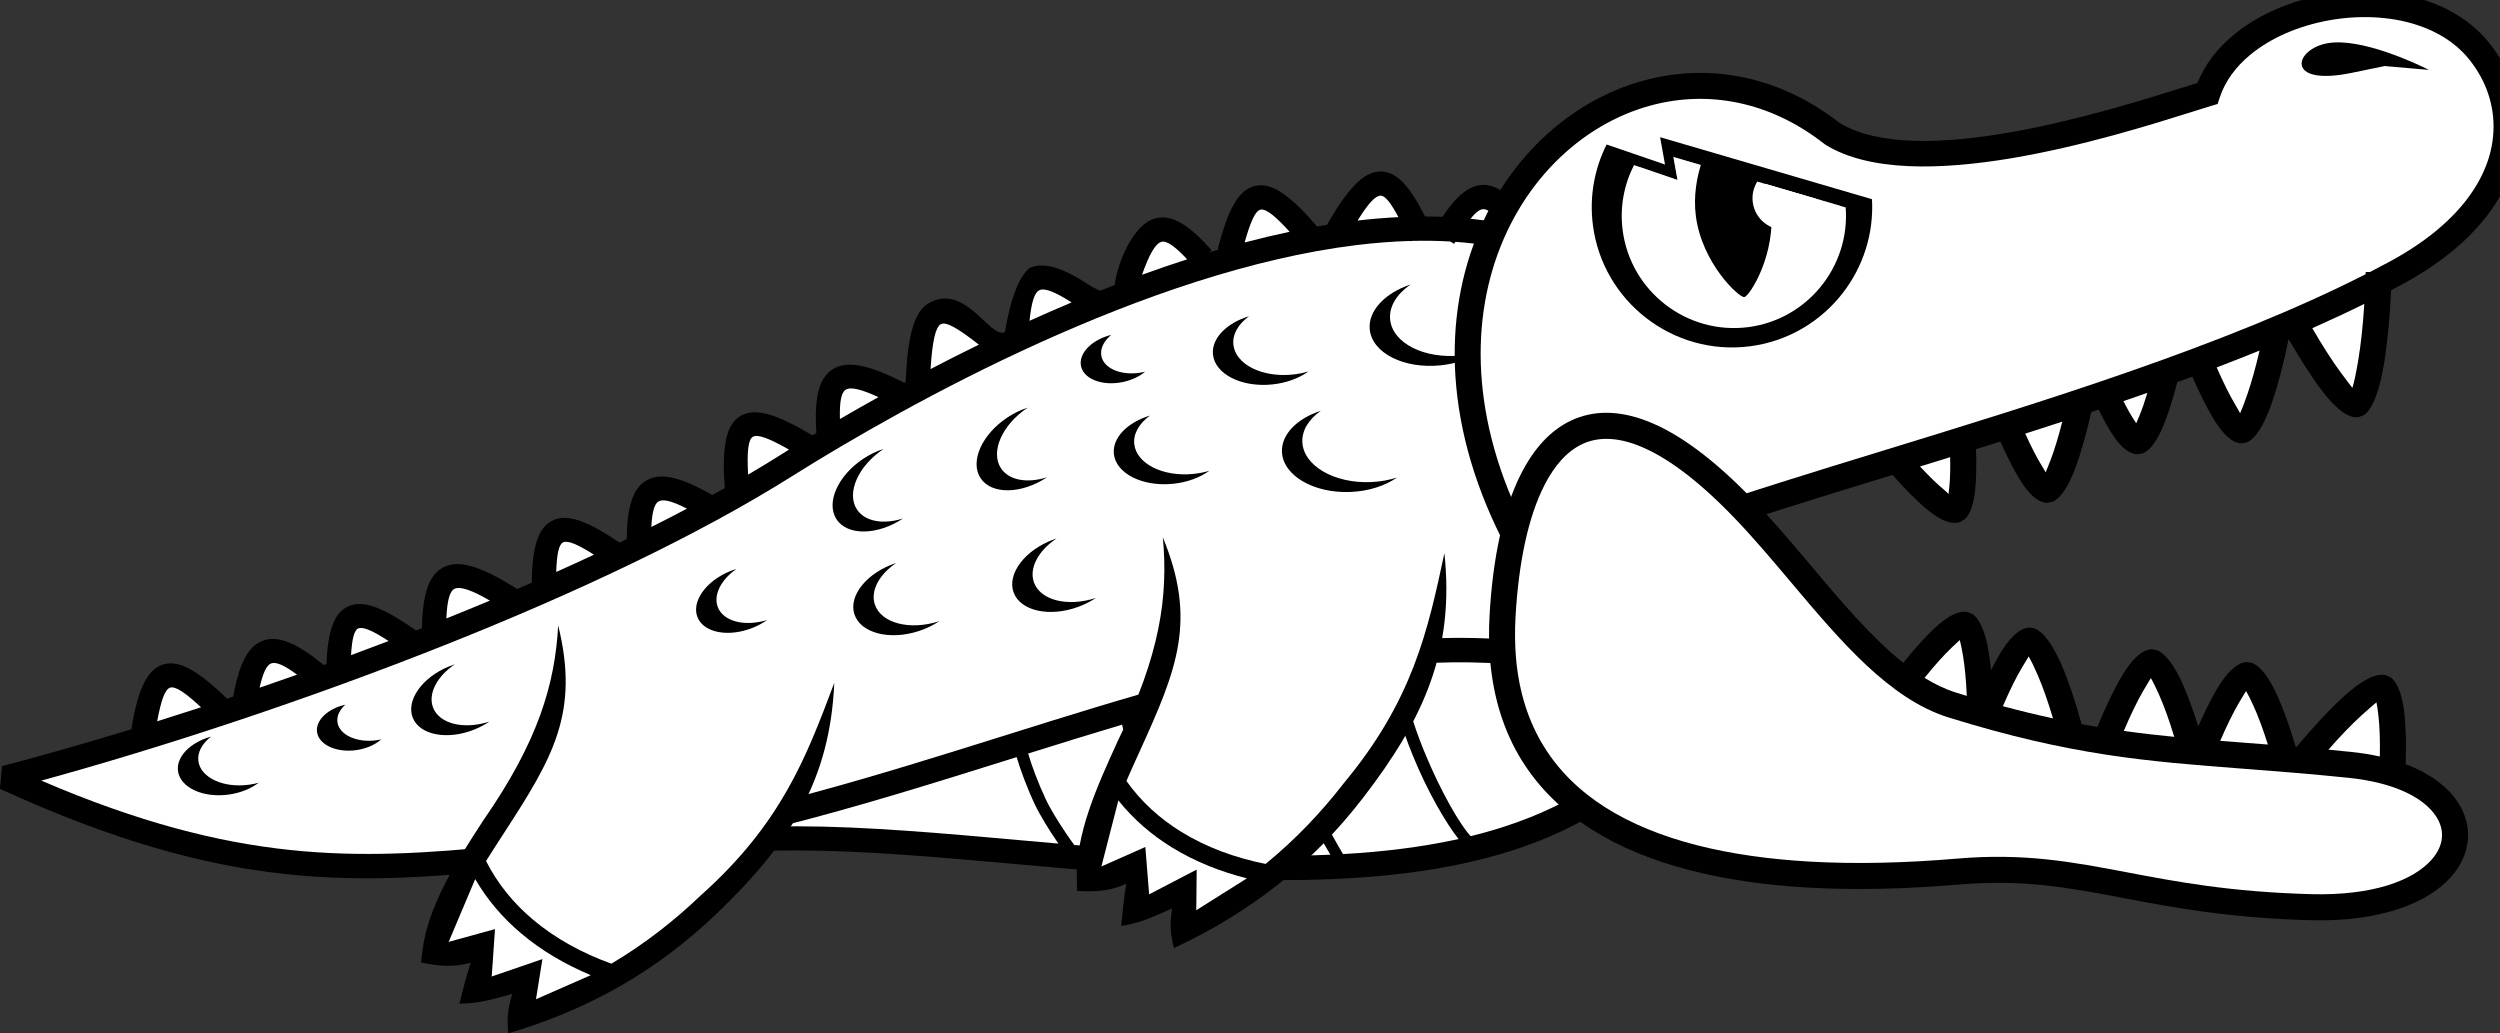 <?xml version="1.0" encoding="UTF-8" standalone="no"?>
<!-- Created with Inkscape (http://www.inkscape.org/) -->

<svg
   xmlns:dc="http://purl.org/dc/elements/1.1/"
   xmlns:cc="http://creativecommons.org/ns#"
   xmlns:rdf="http://www.w3.org/1999/02/22-rdf-syntax-ns#"
   xmlns:svg="http://www.w3.org/2000/svg"
   xmlns="http://www.w3.org/2000/svg"
   xmlns:sodipodi="http://sodipodi.sourceforge.net/DTD/sodipodi-0.dtd"
   xmlns:inkscape="http://www.inkscape.org/namespaces/inkscape"
   _onload="step()"
   width="300"
   height="124"
   id="svg3854"
   version="1.1"
   inkscape:version="0.48.1 r9760"
   sodipodi:docname="open.svg">
  <rect width="100%" height="100%" fill="#333333" stroke="none"/>
  <style
     type="text/css"
     id="open-style">     
   .border { fill: black }
   .skin { fill: white }
  </style>
  <script
     type="text/ecmascript"
     id="script4">
   var angle = 0;
   function step() {
     face = document.getElementById("face");
     face.setAttribute("transform", "rotate(" + angle + ", 200, 100)");
     angle = (angle + 2) % 35;
     setTimeout(step, 40)
   }
</script>
  <defs
     id="defs3856" />
  <sodipodi:namedview
     id="base"
     pagecolor="#ffffff"
     bordercolor="#666666"
     borderopacity="1.0"
     inkscape:pageopacity="0.0"
     inkscape:pageshadow="2"
     inkscape:zoom="1.18"
     inkscape:cx="53.724926"
     inkscape:cy="54.62012"
     inkscape:document-units="px"
     inkscape:current-layer="layer1"
     showgrid="false"
     inkscape:window-width="1436"
     inkscape:window-height="856"
     inkscape:window-x="0"
     inkscape:window-y="0"
     inkscape:window-maximized="0"
     fit-margin-top="0"
     fit-margin-left="0"
     fit-margin-right="0"
     fit-margin-bottom="0" />
  <g
     inkscape:label="Layer 1"
     inkscape:groupmode="layer"
     id="layer1"
     style="display:inline"
     transform="translate(-1.576,-33.119)">
    <g
       id="alligator">
      <g
         transform="translate(-75.933,-22.988)"
         inkscape:label="#g3021"
         id="body">
        <path
           inkscape:connector-curvature="0"
           id="path3016"
           class="border"
           style="fill-opacity:1;fill-rule:nonzero;stroke:none"
           d="m 261.424,83.735 c -1.949,-3.409 -3.627,-5.191 -5.475,-5.413 -1.874,-0.225 -3.516,1.064 -5.343,3.802 -0.692,-0.026 -1.389,-0.038 -2.091,-0.038 -1.792,-3.569 -3.364,-5.391 -5.322,-5.401 0,0 -0.005,0 -0.005,0 -2.064,-0.01 -3.965,2.096 -6.444,6.4 -0.394,0.064 -0.789,0.13 -1.184,0.199 -3.09,-3.585 -5.284,-5.236 -7.252,-4.903 -2.178,0.369 -3.45,2.884 -4.667,7.609 0,0 0.191,0.048 0.191,0.048 -0.413,0.12 -0.826,0.242 -1.238,0.366 0,0 0.306,-0.273 0.306,-0.273 -2.717,-3.063 -4.813,-4.39 -6.844,-3.79 -2.659,0.785 -4.488,5.47 -4.789,7.969 -0.589,0.228 -1.177,0.458 -1.761,0.692 0,0 -0.96,-0.473 -0.96,-0.473 -3.396,-2.275 -5.749,-3.075 -7.538,-2.239 -1.373,1.259 -2.292,3.97 -2.902,7.672 -1.813,0.851 -4.692,-5.92 -9.077,-3.512 -1.882,1.033 -2.596,4.051 -2.85,9.52 0,0 0.013,6.1e-4 0.013,6.1e-4 -0.05,0.026 -0.099,0.052 -0.148,0.079 -4.173,-2.135 -6.862,-2.767 -8.638,-1.615 -1.713,1.111 -2.187,3.568 -1.935,7.625 -0.16,0.095 -0.318,0.192 -0.477,0.286 -4.114,-2.443 -6.774,-3.393 -8.589,-2.342 -1.826,1.057 -2.277,3.785 -1.927,8.669 -0.494,0.279 -0.994,0.557 -1.497,0.833 -3.608,-2.063 -6.042,-2.734 -7.781,-1.812 -1.773,0.941 -2.439,3.243 -2.487,7.108 -0.284,0.138 -0.569,0.275 -0.855,0.413 -3.629,-2.444 -6.077,-3.477 -7.886,-2.715 -1.887,0.795 -2.599,3.184 -2.658,7.538 -0.574,0.25 -1.151,0.5 -1.729,0.749 -4.033,-2.527 -6.706,-3.507 -8.604,-2.721 -2,0.829 -2.75,3.227 -2.841,7.416 -0.236,0.094 -0.472,0.186 -0.708,0.278 -3.567,-2.499 -5.998,-3.621 -7.82,-3.012 -1.953,0.654 -2.761,2.892 -2.928,7.055 -0.103,0.038 -0.207,0.075 -0.31,0.113 -3.171,-2.589 -5.436,-3.607 -7.295,-2.935 -1.87,0.677 -2.894,2.878 -3.584,6.721 -0.245,0.082 -0.49,0.163 -0.734,0.245 -3.334,-3.209 -5.653,-4.691 -7.626,-4.12 -2.009,0.582 -3.083,3.072 -3.876,7.794 -5.483,1.674 -10.707,3.16 -15.507,4.419 0,0 -0.244,2.726 -0.244,2.726 27.28,12.511 42.796,11.534 62.413,9.55 4.106,-0.198 8.196,-0.613 12.268,-1.2 6.286,-0.544 13.163,-0.964 20.985,-0.955 8.042,0.006 17.16,0.824 26.622,1.67 36.106,3.232 77.095,6.9 86.73,-31.204 1.312,-5.184 1.437,-10.381 0.489,-15.469 -0.971,-5.211 -3.065,-10.291 -6.158,-15.108 -4.913,-7.648 -11.646,-12.136 -19.434,-14.317 0,0 0,0 0,0 z" />
        <path
           inkscape:connector-curvature="0"
           id="path3018"
           class="skin"
           style="fill-opacity:1;fill-rule:nonzero;stroke:none"
           d="m 155.667,119.345 c 0.093,-1.782 0.359,-2.801 0.891,-3.082 0.573,-0.304 1.669,10e-4 3.384,0.883 -1.396,0.739 -2.825,1.472 -4.276,2.2 0,0 0,0 0,0 z m -11.414,5.396 c 0.075,-2.186 0.324,-3.34 0.847,-3.561 0.586,-0.245 1.785,0.284 3.685,1.492 -1.49,0.696 -3.003,1.387 -4.531,2.069 0,0 0,0 0,0 z m -13.182,5.579 c 0.1,-2.138 0.396,-3.313 1.013,-3.571 0.719,-0.296 2.076,0.198 4.213,1.431 -1.732,0.723 -3.474,1.437 -5.226,2.14 0,0 0,0 0,0 z m -11.438,4.405 c 0.123,-2.009 0.392,-3.05 0.897,-3.218 0.613,-0.205 1.791,0.334 3.611,1.524 -1.501,0.574 -3.006,1.14 -4.509,1.694 0,0 0,0 0,0 z m -10.972,3.905 c 0.392,-1.742 0.827,-2.712 1.403,-2.921 0.591,-0.212 1.59,0.246 3.09,1.359 -1.503,0.532 -3.001,1.052 -4.492,1.562 0,0 0,0 0,0 z m -12.292,4.031 c 0.475,-2.549 0.951,-3.864 1.572,-4.041 0.64,-0.186 1.829,0.633 3.693,2.361 -1.775,0.576 -3.53,1.136 -5.265,1.68 0,0 0,0 0,0 z m 92.808,-42.269 c 0.214,-3.267 0.565,-5.015 1.242,-5.387 0.62,-0.341 2.079,0.527 4.554,2.46 -1.989,0.971 -3.923,1.95 -5.797,2.927 0,0 0,0 0,0 z m -10.876,5.998 c -0.055,-1.998 0.137,-3.156 0.679,-3.509 0.593,-0.385 1.863,-0.073 3.942,0.88 -1.611,0.897 -3.155,1.776 -4.621,2.629 0,0 0,0 0,0 z m -11.017,6.672 c -0.15,-2.743 -0.002,-4.209 0.576,-4.543 0.594,-0.343 2,0.217 4.33,1.542 -0.431,0.267 -0.851,0.53 -1.26,0.785 -1.177,0.74 -2.395,1.481 -3.646,2.216 0,0 0,0 0,0 z m 86.693,-30.707 c 0.654,-0.815 1.187,-1.201 1.635,-1.147 0.523,0.063 1.126,0.603 1.857,1.63 -1.147,-0.204 -2.313,-0.363 -3.492,-0.483 0,0 0,0 0,0 z m -13.557,0.218 c 1.248,-2.006 2.121,-2.991 2.764,-2.988 0,0 -0.005,0 -0.005,0 0.558,0.002 1.237,0.872 2.14,2.578 -1.616,0.079 -3.251,0.218 -4.899,0.41 0,0 0,0 0,0 z m -25.869,6.507 c 0.866,-2.435 1.589,-3.734 2.324,-3.95 0.63,-0.186 1.622,0.529 3.093,2.092 -1.813,0.584 -3.621,1.205 -5.417,1.857 0,0 0,0 0,0 z m 12.314,-3.879 c 0.712,-2.519 1.297,-3.836 1.927,-3.942 0.662,-0.112 1.765,0.775 3.471,2.662 -1.792,0.377 -3.596,0.806 -5.398,1.281 0,0 0,0 0,0 z m -25.813,9.402 c 0.225,-2.177 0.578,-3.392 1.182,-3.674 0.638,-0.298 1.879,0.203 3.868,1.468 -1.705,0.718 -3.391,1.455 -5.05,2.206 0,0 0,0 0,0 z" />
        <path
           inkscape:connector-curvature="0"
           id="path3020"
           class="skin"
           style="fill-opacity:1;fill-rule:nonzero;stroke:none"
           d="m 251.535,85.089 c 0,0 0.476,0.276 0.476,0.276 0.047,-0.081 0.095,-0.158 0.139,-0.236 2.537,0.178 4.996,0.546 7.353,1.129 0.056,0.106 0.113,0.212 0.17,0.32 0,0 0.352,-0.186 0.352,-0.186 7.42,1.951 13.803,6.082 18.389,13.221 2.897,4.513 4.854,9.245 5.753,14.072 0.87,4.673 0.753,9.455 -0.453,14.233 -1.011,3.996 -2.408,7.497 -4.136,10.566 -24.62,-11.957 -52.3,-3.277 -81.697,5.942 -15.007,4.706 -30.466,9.554 -46.128,11.808 -3.372,0.293 -6.564,0.618 -9.641,0.934 -0.774,0.079 -1.539,0.157 -2.297,0.234 -0.769,0.037 -1.538,0.068 -2.307,0.088 0,0 0.002,0.142 0.002,0.142 -17.285,1.689 -31.705,2.17 -55.048,-7.852 14.477,-3.976 32.078,-9.735 48.963,-16.478 15.169,-6.057 29.774,-12.914 41.046,-19.999 14.066,-8.84 42.686,-24.703 67.798,-27.784 2.178,-0.267 4.328,-0.436 6.439,-0.497 0.007,0.018 0.014,0.035 0.023,0.052 0,0 0.124,-0.056 0.124,-0.056 1.585,-0.042 3.146,-0.021 4.681,0.068 0,0 0,0 0,0 z" />
        <path
           inkscape:connector-curvature="0"
           id="path3022"
           class="skin"
           style="fill-opacity:1;fill-rule:nonzero;stroke:none"
           d="m 199.509,146.96 c 0.444,1.508 1.224,3.649 2.183,5.681 0.58,1.235 1.732,3.122 2.827,4.699 -1.494,-0.13 -2.985,-0.264 -4.465,-0.396 -9.515,-0.853 -18.686,-1.673 -26.886,-1.682 -0.668,0 -1.33,0.003 -1.984,0.009 9.321,-2.353 18.521,-5.237 27.557,-8.071 0.256,-0.082 0.511,-0.161 0.768,-0.241 0,0 0,0 0,0 z" />
        <path
           inkscape:connector-curvature="0"
           id="path3024"
           class="skin"
           style="fill-opacity:1;fill-rule:nonzero;stroke:none"
           d="m 212.16,143.065 c 0.502,2.299 1.359,4.836 2.46,7.197 1.09,2.34 3.314,5.948 5.178,8.214 -4.453,-0.24 -8.934,-0.589 -13.376,-0.971 -1.193,-1.593 -2.741,-4.041 -3.418,-5.48 -0.945,-2.009 -1.708,-4.094 -2.117,-5.496 3.79,-1.187 7.549,-2.357 11.273,-3.464 0,0 0,0 0,0 z" />
        <path
           inkscape:connector-curvature="0"
           id="path3026"
           class="skin"
           style="fill-opacity:1;fill-rule:nonzero;stroke:none"
           d="m 228.712,138.645 c 0.387,2.783 1.384,5.803 2.567,8.615 1.678,3.987 4.296,8.755 5.879,11.411 -4.976,0.22 -10.121,0.145 -15.319,-0.094 -1.837,-1.798 -4.667,-6.28 -5.901,-8.928 -1.074,-2.305 -1.907,-4.78 -2.38,-6.999 5.122,-1.502 10.177,-2.875 15.154,-4.005 0,0 0,0 0,0 z" />
        <path
           inkscape:connector-curvature="0"
           id="path3028"
           class="skin"
           style="fill-opacity:1;fill-rule:nonzero;stroke:none"
           d="m 253.996,156.449 c -1.156,-1.182 -3.583,-5.262 -5.61,-10.244 -1.329,-3.261 -2.443,-6.883 -2.857,-10.302 11.399,-0.984 22.285,0.181 32.507,5.075 -5.648,8.343 -14.086,13.021 -24.039,15.471 0,0 0,0 0,0 z" />
        <path
           inkscape:connector-curvature="0"
           id="path3030"
           class="skin"
           style="fill-opacity:1;fill-rule:nonzero;stroke:none"
           d="m 244.078,136.038 c 0.428,3.571 1.584,7.335 2.96,10.715 1.774,4.355 3.979,8.111 5.494,10.038 -4.38,0.969 -9.037,1.532 -13.862,1.805 -1.255,-2.089 -4.189,-7.479 -6.05,-11.899 -1.158,-2.752 -2.128,-5.696 -2.482,-8.37 4.722,-1.028 9.371,-1.826 13.941,-2.289 0,0 0,0 0,0 z" />
        <path
           inkscape:connector-curvature="0"
           id="path3032"
           style="fill-opacity:1;fill-rule:evenodd;stroke:none"
           d="m 217.746,126.013 c 2.137,12.122 -9.872,24.277 -9.564,35.626 3.488,0.187 6.16,-2.305 7.014,-2.456 -0.584,0.102 -1.188,3.062 -1.522,6.396 2.607,-0.28 5.516,-3.301 6.157,-3.414 0.204,1.921 -0.7,4.796 -0.48,5.654 20.948,-9.8 31.137,-32.383 30.626,-39.656 0,0 -32.23,-2.149 -32.23,-2.149 0,0 0,0 0,0 z"
           class="skin" />
        <path
           inkscape:connector-curvature="0"
           id="path3034"
           style="fill-opacity:1;fill-rule:nonzero;stroke:none"
           d="m 229.378,159.777 c -3.586,-0.717 -7.062,-1.962 -10.118,-3.851 -2.541,-1.567 -4.795,-3.58 -6.58,-6.104 0.516,-1.195 1.064,-2.401 1.615,-3.608 4.469,-9.818 6.87,-15.645 2.754,-25.627 0.666,7.068 -0.33,14.137 -5.4,24.424 -2.557,5.615 -5.073,11.141 -4.923,16.671 0,0 0.037,1.335 0.037,1.335 2.14,0.115 3.883,0.054 5.905,-0.859 -0.292,1.676 -0.448,3.367 -0.618,5.06 2.036,-0.321 3.168,-0.774 6.111,-2.101 -0.284,1.769 -0.228,3.008 0.22,4.76 9.136,-4.274 16.474,-9.977 22.651,-17.975 7.358,-9.529 11.042,-17.78 9.805,-29.416 -1.993,9.357 -3.823,17.703 -12.104,27.642 -2.604,3.37 -5.721,6.686 -9.354,9.648 0,0 0,0 0,0 z"
           class="border" />
        <path
           inkscape:connector-curvature="0"
           id="path3036"
           class="skin"
           style="fill-opacity:1;fill-rule:nonzero;stroke:none"
           d="m 211.713,152.158 c 1.818,2.278 3.994,4.136 6.4,5.622 2.769,1.71 5.842,2.927 9.025,3.726 0,0 -6.075,3.829 -6.075,3.829 0,0 0.049,-4.878 0.049,-4.878 0,0 -5.707,2.969 -5.707,2.969 0,0 -0.455,-5.682 -0.455,-5.682 0,0 -5.273,2.339 -5.273,2.339 0,0 2.037,-7.926 2.037,-7.926 0,0 0,0 0,0 z" />
        <path
           inkscape:connector-curvature="0"
           id="path3038"
           style="fill-opacity:1;fill-rule:evenodd;stroke:none"
           d="m 144.375,136.634 c 0.319,12.304 -13.36,22.546 -14.736,33.814 3.42,0.703 6.434,-1.366 7.299,-1.388 -0.592,0.015 -1.627,2.851 -2.453,6.099 2.62,0.109 5.945,-2.448 6.594,-2.464 -0.082,1.929 -1.403,4.638 -1.312,5.519 22.169,-6.586 35.593,-27.411 36.165,-34.68 0,0 -31.557,-6.901 -31.557,-6.901 0,0 0,0 0,0 z"
           class="skin" />
        <path
           inkscape:connector-curvature="0"
           id="path3040"
           style="fill-opacity:1;fill-rule:nonzero;stroke:none"
           d="m 150.874,171.748 c -3.44,-1.241 -6.691,-2.988 -9.435,-5.307 -2.28,-1.928 -4.211,-4.252 -5.604,-7.012 0.689,-1.107 1.411,-2.215 2.133,-3.329 5.876,-9.046 9.113,-14.454 6.523,-24.937 -0.39,7.09 -2.421,13.933 -8.961,23.355 -3.362,5.175 -6.668,10.267 -7.338,15.757 0,0 -0.162,1.327 -0.162,1.327 2.099,0.43 3.832,0.626 5.967,0.026 -0.536,1.614 -0.943,3.262 -1.362,4.911 2.062,-0.015 3.248,-0.295 6.356,-1.17 -0.543,1.705 -0.671,2.94 -0.488,4.738 9.668,-2.872 17.769,-7.425 25.064,-14.42 8.69,-8.333 13.555,-15.945 14.055,-27.638 -3.359,8.961 -6.403,16.942 -16.066,25.545 -3.075,2.947 -6.65,5.764 -10.681,8.154 0,0 0,0 0,0 z"
           class="border" />
        <path
           inkscape:connector-curvature="0"
           id="path3042"
           class="skin"
           style="fill-opacity:1;fill-rule:nonzero;stroke:none"
           d="m 134.534,161.595 c 1.46,2.523 3.337,4.682 5.496,6.507 2.486,2.102 5.345,3.762 8.375,5.024 0,0 -6.577,2.887 -6.577,2.887 0,0 0.771,-4.817 0.771,-4.817 0,0 -6.083,2.09 -6.083,2.09 0,0 0.391,-5.687 0.391,-5.687 0,0 -5.56,1.533 -5.56,1.533 0,0 3.188,-7.537 3.188,-7.537 0,0 0,0 0,0 z" />
        <path
           inkscape:connector-curvature="0"
           id="path3084"
           style="fill-opacity:1;fill-rule:evenodd;stroke:none"
           d="m 210.861,96.291 c -2.338,0.574 -3.955,2.231 -3.628,3.759 0.339,1.569 2.607,2.42 5.054,1.893 1.052,-0.226 1.97,-0.673 2.646,-1.232 -0.066,0.017 -0.132,0.031 -0.199,0.046 -2.445,0.527 -4.714,-0.325 -5.053,-1.893 -0.192,-0.894 0.283,-1.833 1.18,-2.573 0,0 0,0 0,0 z M 165.113,124.651 c -2.908,1.183 -4.658,3.669 -3.9,5.537 0.76,1.865 3.75,2.424 6.659,1.24 0.62,-0.253 1.187,-0.564 1.689,-0.916 -2.653,0.807 -5.205,0.194 -5.899,-1.51 -0.596,-1.468 0.359,-3.319 2.21,-4.619 -0.253,0.077 -0.505,0.165 -0.759,0.269 0,0 0,0 0,0 z m 19.948,-0.991 c -3.499,1.146 -5.753,3.907 -5.024,6.156 0.731,2.255 4.195,3.165 7.709,2.024 0.922,-0.298 1.758,-0.709 2.479,-1.195 -0.011,0.004 -0.022,0.007 -0.031,0.01 -3.514,1.141 -6.978,0.231 -7.709,-2.025 -0.54,-1.664 0.553,-3.608 2.575,-4.97 0,0 0,0 0,0 z m -3.939,-12.516 c -3.083,2.037 -4.531,5.309 -3.224,7.289 1.306,1.979 4.886,1.932 7.97,-0.104 0.004,-0.003 0.008,-0.005 0.013,-0.009 -2.343,0.749 -4.565,0.396 -5.534,-1.072 -1.306,-1.976 0.137,-5.243 3.209,-7.279 -0.811,0.26 -1.639,0.651 -2.433,1.176 0,0 0,0 0,0 z m 17.282,-4.945 c -3.084,2.036 -4.532,5.309 -3.226,7.289 1.307,1.979 4.886,1.932 7.969,-0.104 0.005,-0.001 0.007,-0.005 0.013,-0.008 -2.342,0.749 -4.564,0.396 -5.533,-1.074 -1.304,-1.975 0.137,-5.242 3.21,-7.279 -0.814,0.26 -1.64,0.651 -2.433,1.176 0,0 0,0 0,0 z m 5.537,14.645 c -3.466,1.284 -5.618,4.144 -4.794,6.368 0.823,2.223 4.321,2.99 7.784,1.705 0.767,-0.285 1.47,-0.645 2.09,-1.06 -3.345,1.104 -6.632,0.314 -7.427,-1.832 -0.642,-1.731 0.521,-3.848 2.703,-5.306 -0.12,0.04 -0.239,0.08 -0.358,0.124 0,0 0,0 0,0 z m 11.561,-14.868 c -2.692,0.815 -4.529,2.662 -4.329,4.595 0.245,2.358 3.442,3.97 7.117,3.589 1.712,-0.177 3.233,-0.757 4.345,-1.564 -0.595,0.179 -1.231,0.309 -1.897,0.379 -3.674,0.381 -6.871,-1.231 -7.117,-3.589 -0.131,-1.259 0.607,-2.483 1.88,-3.409 0,0 0,0 0,0 z M 227.395,94.055 c -2.691,0.815 -4.53,2.663 -4.33,4.595 0.245,2.358 3.442,3.971 7.117,3.589 1.712,-0.178 3.234,-0.757 4.345,-1.565 -0.596,0.181 -1.23,0.31 -1.896,0.379 -3.675,0.382 -6.872,-1.231 -7.117,-3.589 -0.13,-1.26 0.607,-2.484 1.881,-3.409 0,0 0,0 0,0 z m 8.624,11.343 c -2.831,0.909 -4.767,2.823 -4.675,4.943 0.121,2.833 3.821,4.991 8.237,4.801 2.194,-0.093 4.16,-0.749 5.57,-1.732 -0.952,0.307 -2.007,0.5 -3.122,0.547 -4.415,0.189 -8.116,-1.969 -8.239,-4.803 -0.06,-1.426 0.797,-2.759 2.228,-3.757 0,0 0,0 0,0 z m 10.773,-15.157 c -3.074,1.016 -5.147,3.171 -4.912,5.418 0.295,2.822 4.123,4.747 8.519,4.286 1.938,-0.203 3.67,-0.836 4.978,-1.724 -0.785,0.261 -1.635,0.444 -2.53,0.539 -4.397,0.461 -8.223,-1.464 -8.519,-4.286 -0.165,-1.577 0.805,-3.108 2.463,-4.233 0,0 0,0 0,0 z M 102.847,144.496 c -2.501,0.696 -4.22,2.424 -3.976,4.155 0.281,1.98 3.026,3.239 6.112,2.802 1.413,-0.2 2.658,-0.723 3.567,-1.419 -0.358,0.1 -0.732,0.178 -1.119,0.233 -3.087,0.438 -5.831,-0.822 -6.112,-2.802 -0.152,-1.074 0.452,-2.145 1.528,-2.97 0,0 0,0 0,0 z m 16.107,-3.829 c -2.106,0.472 -3.598,1.88 -3.4,3.292 0.218,1.528 2.334,2.499 4.716,2.161 1.213,-0.171 2.266,-0.652 2.98,-1.283 -0.173,0.038 -0.351,0.072 -0.531,0.097 -2.382,0.338 -4.499,-0.634 -4.716,-2.161 -0.106,-0.75 0.266,-1.497 0.951,-2.106 0,0 0,0 0,0 z m 12.446,-4.594 c -3.245,1.32 -5.2,4.095 -4.352,6.179 0.847,2.081 4.183,2.704 7.429,1.383 0.639,-0.26 1.228,-0.577 1.756,-0.934 -3.016,0.973 -5.95,0.299 -6.737,-1.635 -0.68,-1.672 0.444,-3.792 2.594,-5.245 -0.23,0.074 -0.46,0.157 -0.689,0.251 0,0 0,0 0,0 z"
           class="border" />
      </g>
      <g
         id="face">
        <path
           class="border"
           inkscape:connector-curvature="0"
           id="path3044"
           style="fill-opacity:1;fill-rule:nonzero;stroke:none"
           d="m 228.678,90.11 c 1.52,1.71 3.022,3.231 4.286,4.257 1.465,1.188 2.802,1.757 3.852,1.385 0,0 0.569,-0.356 0.569,-0.356 0.644,-0.624 1.038,-1.846 1.208,-3.489 0.14,-1.335 0.172,-3.011 0.108,-4.891 0.969,-0.302 1.94,-0.607 2.914,-0.914 0.833,1.857 1.672,3.516 2.435,4.723 1,1.588 2.061,2.578 3.13,2.634 0,0 0.673,-0.113 0.673,-0.113 1.002,-0.416 1.934,-1.864 2.735,-3.984 0.667,-1.765 1.337,-4.129 1.938,-6.796 0.296,-0.098 0.588,-0.197 0.883,-0.297 0.632,1.276 1.253,2.388 1.827,3.226 0.889,1.295 1.832,2.083 2.805,2.133 0,0 0.675,-0.111 0.675,-0.111 0.912,-0.38 1.754,-1.584 2.484,-3.361 0.562,-1.365 1.125,-3.15 1.649,-5.184 0.604,-0.218 1.205,-0.439 1.807,-0.662 0.835,1.906 1.693,3.653 2.488,4.982 1.086,1.816 2.234,2.972 3.373,3.031 0,0 0.675,-0.111 0.675,-0.111 1.1,-0.46 2.148,-2.249 3.039,-4.844 0.697,-2.034 1.386,-4.665 1.982,-7.554 1.32,2.285 2.708,4.478 3.942,6.116 1.587,2.104 3.139,3.415 4.424,3.25 0,0 0.64,-0.236 0.64,-0.236 1.081,-0.693 1.907,-2.988 2.435,-6.153 0.407,-2.456 0.706,-5.548 0.85,-8.84 0.475,-0.251 0.95,-0.502 1.417,-0.757 2.324,-1.261 4.326,-2.61 6.022,-4.017 4.249,-3.521 6.644,-7.428 7.551,-11.276 0,0 10e-4,0.005 10e-4,0.005 0.925,-3.921 0.3,-7.755 -1.492,-11.057 -0.523,-0.966 -1.146,-1.884 -1.855,-2.74 -1.956,-2.358 -4.588,-3.986 -7.542,-4.954 -3.757,-1.232 -8.047,-1.406 -12.111,-0.672 -4.069,0.735 -7.949,2.393 -10.875,4.817 -1.936,1.604 -3.456,3.542 -4.356,5.775 -0.566,0.172 -1.074,0.333 -1.649,0.512 -9.066,2.848 -31.973,10.046 -41.325,4.255 -7.416,-5.753 -15.728,-7.097 -23.251,-5.116 -4.866,1.282 -9.389,3.957 -13.105,7.73 -3.7,3.756 -6.608,8.6 -8.264,14.234 -3.259,11.085 -1.68,25.243 8.254,40.163 0,0 0.884,1.33 0.884,1.33 0,0 1.307,-0.916 1.307,-0.916 6.864,-4.811 22.418,-9.587 40.295,-15.075 0.088,-0.027 0.178,-0.054 0.266,-0.082 0,0 0,0 0,0 z" />
        <path
           inkscape:connector-curvature="0"
           id="path3046"
           style="fill-opacity:1;fill-rule:nonzero;stroke:none"
           class="skin"
           d="m 187.675,101.834 c -8.607,-13.575 -9.945,-26.305 -7.017,-36.275 1.506,-5.125 4.14,-9.52 7.487,-12.916 3.328,-3.38 7.36,-5.771 11.688,-6.91 6.652,-1.751 14.036,-0.531 20.642,4.639 0,0 0.136,0.099 0.136,0.099 10.551,6.583 34.478,-0.934 43.941,-3.907 1.088,-0.342 2.01,-0.632 2.354,-0.734 0,0 0.784,-0.234 0.784,-0.234 0,0 0.253,-0.773 0.253,-0.773 0.651,-1.981 1.945,-3.704 3.656,-5.122 2.499,-2.071 5.872,-3.495 9.451,-4.141 3.585,-0.648 7.336,-0.505 10.585,0.558 2.425,0.795 4.563,2.101 6.111,3.971 0.587,0.707 1.096,1.458 1.523,2.242 1.435,2.646 1.937,5.718 1.196,8.857 0,0 0.003,0.006 0.003,0.006 -0.758,3.215 -2.819,6.525 -6.503,9.58 -1.552,1.286 -3.387,2.523 -5.526,3.683 -0.811,0.441 -1.636,0.876 -2.474,1.307 0,0 -0.505,-0.011 -0.505,-0.011 -0.002,0.09 -0.005,0.181 -0.007,0.272 -16.829,8.56 -38.727,15.283 -57.951,21.184 -17.076,5.242 -32.063,9.843 -39.825,14.623 0,0 0,0 0,0 z" />
        <path
           inkscape:connector-curvature="0"
           id="path3048"
           style="fill-opacity:1;fill-rule:nonzero;stroke:none"
           class="skin"
           d="m 249.049,83.715 c -0.444,1.757 -0.912,3.31 -1.381,4.546 -0.242,0.643 -0.453,1.166 -0.621,1.542 -0.087,-0.175 -0.203,-0.388 -0.358,-0.632 -0.649,-1.031 -1.366,-2.435 -2.089,-4.017 1.481,-0.474 2.963,-0.952 4.448,-1.438 0,0 0,0 0,0 z" />
        <path
           inkscape:connector-curvature="0"
           id="path3050"
           style="fill-opacity:1;fill-rule:nonzero;stroke:none"
           class="skin"
           d="m 259.26,80.257 c -0.314,1.046 -0.629,1.965 -0.94,2.72 -0.15,0.368 -0.284,0.682 -0.398,0.934 -0.029,-0.054 -0.066,-0.112 -0.109,-0.173 -0.439,-0.641 -0.922,-1.493 -1.423,-2.484 0.958,-0.33 1.915,-0.661 2.869,-0.997 0,0 0,0 0,0 z" />
        <path
           inkscape:connector-curvature="0"
           id="path3052"
           style="fill-opacity:1;fill-rule:nonzero;stroke:none"
           class="skin"
           d="m 285.293,69.585 c -0.157,2.498 -0.402,4.808 -0.717,6.702 -0.252,1.518 -0.496,2.698 -0.715,3.384 -0.27,-0.353 -0.693,-0.914 -1.218,-1.611 -1.11,-1.473 -2.373,-3.458 -3.593,-5.558 2.136,-0.948 4.222,-1.919 6.242,-2.917 0,0 0,0 0,0 z" />
        <path
           inkscape:connector-curvature="0"
           id="path3054"
           style="fill-opacity:1;fill-rule:nonzero;stroke:none"
           class="skin"
           d="m 272.724,75.186 c -0.457,1.967 -0.945,3.737 -1.439,5.171 -0.354,1.031 -0.659,1.842 -0.895,2.355 -0.138,-0.257 -0.325,-0.602 -0.575,-1.017 -0.694,-1.16 -1.465,-2.733 -2.236,-4.485 1.734,-0.662 3.45,-1.336 5.145,-2.023 0,0 0,0 0,0 z" />
        <path
           inkscape:connector-curvature="0"
           id="path3056"
           style="fill-opacity:1;fill-rule:nonzero;stroke:none"
           class="skin"
           d="m 235.596,87.98 c 0.027,1.426 -0.004,2.654 -0.103,3.611 -0.033,0.311 -0.064,0.58 -0.096,0.804 -0.116,-0.129 -0.267,-0.283 -0.469,-0.447 -0.845,-0.685 -1.863,-1.683 -2.949,-2.853 1.198,-0.369 2.404,-0.74 3.618,-1.116 0,0 0,0 0,0 z" />
        <path
           class="border"
           inkscape:connector-curvature="0"
           id="path3058"
           style="fill-opacity:1;fill-rule:evenodd;stroke:none"
           d="m 293.047,41.508 c -1.711,-0.874 -8.165,-3.845 -12.069,-3.218 -4.107,0.66 -5.323,5.249 2.778,3.577 0,0 3.981,-0.822 3.981,-0.822 0,0 5.31,0.463 5.31,0.463 0,0 0,0 0,0 z" />
        <path
           class="border"
           inkscape:connector-curvature="0"
           id="path3060"
           style="fill-opacity:1;fill-rule:nonzero;stroke:none"
           d="m 194.371,50.459 c -1.453,2.892 -2.09,6.229 -1.648,9.669 1.179,9.193 9.64,15.728 18.833,14.548 4.597,-0.59 8.53,-3 11.165,-6.412 2.408,-3.117 3.732,-7.074 3.492,-11.241 0,0 -25.424,-7.44 -25.424,-7.44 0,0 0.588,3.279 0.588,3.279 0,0 -7.007,-2.402 -7.007,-2.402 0,0 0,0 0,0 z" />
        <path
           inkscape:connector-curvature="0"
           id="path3062"
           style="fill:#f47216;fill-opacity:1;fill-rule:nonzero;stroke:none"
           d="m 222.34,57.802 c 0.324,3.34 -0.687,6.532 -2.61,9.02 -1.999,2.587 -4.98,4.414 -8.465,4.862 -6.97,0.895 -13.386,-4.059 -14.28,-11.03 -0.343,-2.675 0.175,-5.267 1.337,-7.498 0,0 4.559,1.563 4.559,1.563 0,0 -0.494,-2.758 -0.494,-2.758 0,0 19.953,5.84 19.953,5.84 0,0 0,0 0,0 z" />
        <path
           inkscape:connector-curvature="0"
           id="path3064"
           style="fill:#ffffff;fill-opacity:1;fill-rule:evenodd;stroke:none"
           d="m 197.656,52.929 c -1.192,2.331 -1.719,5.031 -1.362,7.814 0.943,7.35 7.709,12.576 15.059,11.633 7.119,-0.914 12.244,-7.287 11.704,-14.364 0,0 -20.671,-6.049 -20.671,-6.049 0,0 0.494,2.758 0.494,2.758 0,0 -5.225,-1.791 -5.225,-1.791 0,0 0,0 0,0 z" />
        <path
           class="border"
           inkscape:connector-curvature="0"
           id="path3066"
           style="fill-opacity:1;fill-rule:evenodd;stroke:none"
           d="m 214.057,57.884 c -0.151,-1.178 -0.465,-2.289 -0.875,-3.311 0,0 -7.347,-2.15 -7.347,-2.15 -0.638,1.873 -1.067,4.193 -0.757,6.612 0.73,5.679 5.186,9.815 5.814,9.734 0.629,-0.081 3.896,-5.208 3.167,-10.886 0,0 0,0 0,0 z" />
        <path
           inkscape:connector-curvature="0"
           id="path3068"
           style="fill:#ffffff;fill-opacity:1;fill-rule:evenodd;stroke:none"
           d="m 212.451,54.907 c -0.447,0.715 -0.659,1.583 -0.543,2.48 0.266,2.07 2.17,3.541 4.239,3.275 1.891,-0.242 3.28,-1.852 3.304,-3.705 0,0 -7,-2.049 -7,-2.049 0,0 0,0 0,0 z" />
      </g>
      <g
         transform="translate(-75.933,-22.988)"
         inkscape:label="#g3038"
         id="jaw">
        <path
           inkscape:connector-curvature="0"
           id="path3070"
           style="fill-opacity:1;fill-rule:nonzero;stroke:none"
           d="m 327.299,143.002 c -0.746,-2.74 -1.595,-5.254 -2.433,-7.178 -1.017,-2.332 -2.149,-3.934 -3.265,-4.323 0,0 -0.599,-0.086 -0.599,-0.086 -1.183,0.068 -2.377,1.279 -3.492,3.135 -0.353,0.588 -0.714,1.254 -1.078,1.97 -0.082,-0.833 -0.181,-1.604 -0.299,-2.299 -0.374,-2.2 -1.014,-3.8 -1.923,-4.424 0,0 -0.56,-0.24 -0.56,-0.24 -1.127,-0.239 -2.54,0.561 -4.046,1.978 -1.143,1.075 -2.432,2.529 -3.703,4.109 -3.801,-3.022 -7.431,-7.328 -11.097,-11.681 -2.306,-2.734 -4.624,-5.485 -7.04,-7.989 -4.774,-4.946 -8.971,-7.944 -12.618,-9.347 -3.464,-1.334 -6.472,-1.27 -9.042,-0.086 -2.518,1.164 -4.531,3.389 -6.066,6.417 -2.161,4.258 -3.394,10.175 -3.778,16.932 -0.108,1.887 -0.084,3.688 0.062,5.406 0.8,9.391 5.27,15.964 12.184,20.342 6.753,4.276 15.807,6.398 25.997,6.978 5.721,0.327 11.82,0.167 18.078,-0.366 7.745,-0.661 13.257,0.389 19.677,1.609 5.962,1.133 12.684,2.411 22.501,2.673 8.442,0.227 14.108,-2.088 16.859,-5.179 1.191,-1.339 1.869,-2.827 2.025,-4.349 0.161,-1.545 -0.216,-3.101 -1.136,-4.544 -1.175,-1.846 -3.281,-3.499 -6.316,-4.651 0.076,-2.284 0.03,-4.363 -0.148,-6.009 -0.231,-2.13 -0.757,-3.704 -1.606,-4.373 0,0 -0.544,-0.275 -0.544,-0.275 -1.262,-0.358 -3.058,0.666 -4.999,2.41 -1.813,1.628 -3.922,3.924 -5.79,6.167 -0.036,-0.002 -0.073,-0.006 -0.111,-0.009 -0.705,-2.401 -1.478,-4.56 -2.233,-6.212 -0.952,-2.082 -2.007,-3.502 -3.063,-3.868 0,0 -0.598,-0.086 -0.598,-0.086 -1.207,0.07 -2.426,1.33 -3.564,3.249 -0.729,1.228 -1.497,2.791 -2.236,4.471 -0.598,-1.928 -1.235,-3.674 -1.863,-5.081 -0.983,-2.205 -2.077,-3.713 -3.162,-4.092 0,0 -0.599,-0.085 -0.599,-0.085 -1.216,0.07 -2.451,1.359 -3.603,3.317 -0.945,1.607 -1.954,3.763 -2.878,6.002 -0.624,-0.104 -1.253,-0.214 -1.891,-0.333 0,0 0,0 0,0 z"
           class="border" />
        <path
           inkscape:connector-curvature="0"
           id="path3072"
           class="skin"
           style="fill-opacity:1;fill-rule:nonzero;stroke:none"
           d="m 285.523,118.138 c 2.339,2.423 4.625,5.134 6.896,7.83 5.957,7.069 11.826,14.035 18.937,16.242 14.712,4.565 23.749,5.256 35.386,6.147 3.815,0.292 7.912,0.605 12.581,1.086 5.648,0.581 9.139,2.464 10.558,4.692 0.524,0.823 0.742,1.697 0.652,2.553 -0.09,0.879 -0.505,1.767 -1.242,2.593 -2.203,2.477 -7.021,4.324 -14.451,4.124 -9.666,-0.259 -16.203,-1.501 -22.004,-2.605 -6.658,-1.265 -12.377,-2.353 -20.518,-1.659 -6.102,0.52 -12.051,0.674 -17.635,0.357 -9.705,-0.554 -18.255,-2.529 -24.51,-6.49 -6.095,-3.859 -10.037,-9.665 -10.745,-17.972 -0.132,-1.555 -0.151,-3.208 -0.052,-4.964 0.363,-6.353 1.487,-11.849 3.448,-15.712 1.216,-2.396 2.743,-4.128 4.594,-4.981 1.802,-0.832 3.995,-0.844 6.609,0.161 3.243,1.248 7.062,4.003 11.495,8.598 0,0 0,0 0,0 z" />
        <path
           inkscape:connector-curvature="0"
           id="path3074"
           class="skin"
           style="fill-opacity:1;fill-rule:nonzero;stroke:none"
           d="m 356.919,146.068 c 1.389,-1.584 2.813,-3.077 4.053,-4.19 0.75,-0.674 1.355,-1.201 1.714,-1.489 0.084,0.392 0.168,0.989 0.25,1.745 0.14,1.304 0.19,2.937 0.152,4.755 -1.068,-0.239 -2.218,-0.425 -3.45,-0.552 -0.929,-0.096 -1.835,-0.186 -2.72,-0.269 0,0 0,0 0,0 z" />
        <path
           inkscape:connector-curvature="0"
           id="path3076"
           class="skin"
           style="fill-opacity:1;fill-rule:nonzero;stroke:none"
           d="m 343.936,145.008 c 0.754,-1.747 1.543,-3.376 2.279,-4.619 0.351,-0.59 0.633,-1.061 0.818,-1.359 0.229,0.379 0.533,0.987 0.89,1.766 0.573,1.258 1.166,2.856 1.729,4.655 -0.906,-0.071 -1.794,-0.139 -2.669,-0.206 -1.034,-0.079 -2.048,-0.158 -3.047,-0.237 0,0 0,0 0,0 z" />
        <path
           inkscape:connector-curvature="0"
           id="path3078"
           class="skin"
           style="fill-opacity:1;fill-rule:nonzero;stroke:none"
           d="m 332.362,143.82 c 0.788,-1.854 1.619,-3.594 2.394,-4.912 0.366,-0.624 0.663,-1.119 0.853,-1.428 0.25,0.411 0.585,1.093 0.98,1.974 0.61,1.368 1.239,3.115 1.83,5.074 -2.019,-0.198 -4.019,-0.425 -6.057,-0.709 0,0 0,0 0,0 z" />
        <path
           inkscape:connector-curvature="0"
           id="path3080"
           class="skin"
           style="fill-opacity:1;fill-rule:nonzero;stroke:none"
           d="m 317.855,140.851 c 0.774,-1.798 1.583,-3.463 2.327,-4.701 0.328,-0.547 0.592,-0.983 0.766,-1.264 0.271,0.443 0.637,1.195 1.064,2.176 0.623,1.428 1.259,3.239 1.855,5.251 -1.912,-0.414 -3.904,-0.896 -6.011,-1.462 0,0 0,0 0,0 z" />
        <path
           inkscape:connector-curvature="0"
           id="path3082"
           class="skin"
           style="fill-opacity:1;fill-rule:nonzero;stroke:none"
           d="m 308.455,137.453 c 1.169,-1.448 2.313,-2.744 3.282,-3.656 0.399,-0.376 0.724,-0.679 0.946,-0.886 0.115,0.411 0.243,1.039 0.378,1.833 0.228,1.342 0.382,3.014 0.461,4.87 -0.413,-0.124 -0.829,-0.252 -1.251,-0.383 -1.299,-0.404 -2.569,-1.011 -3.818,-1.779 0,0 0,0 0,0 z" />
      </g>
    </g>
  </g>
</svg>

